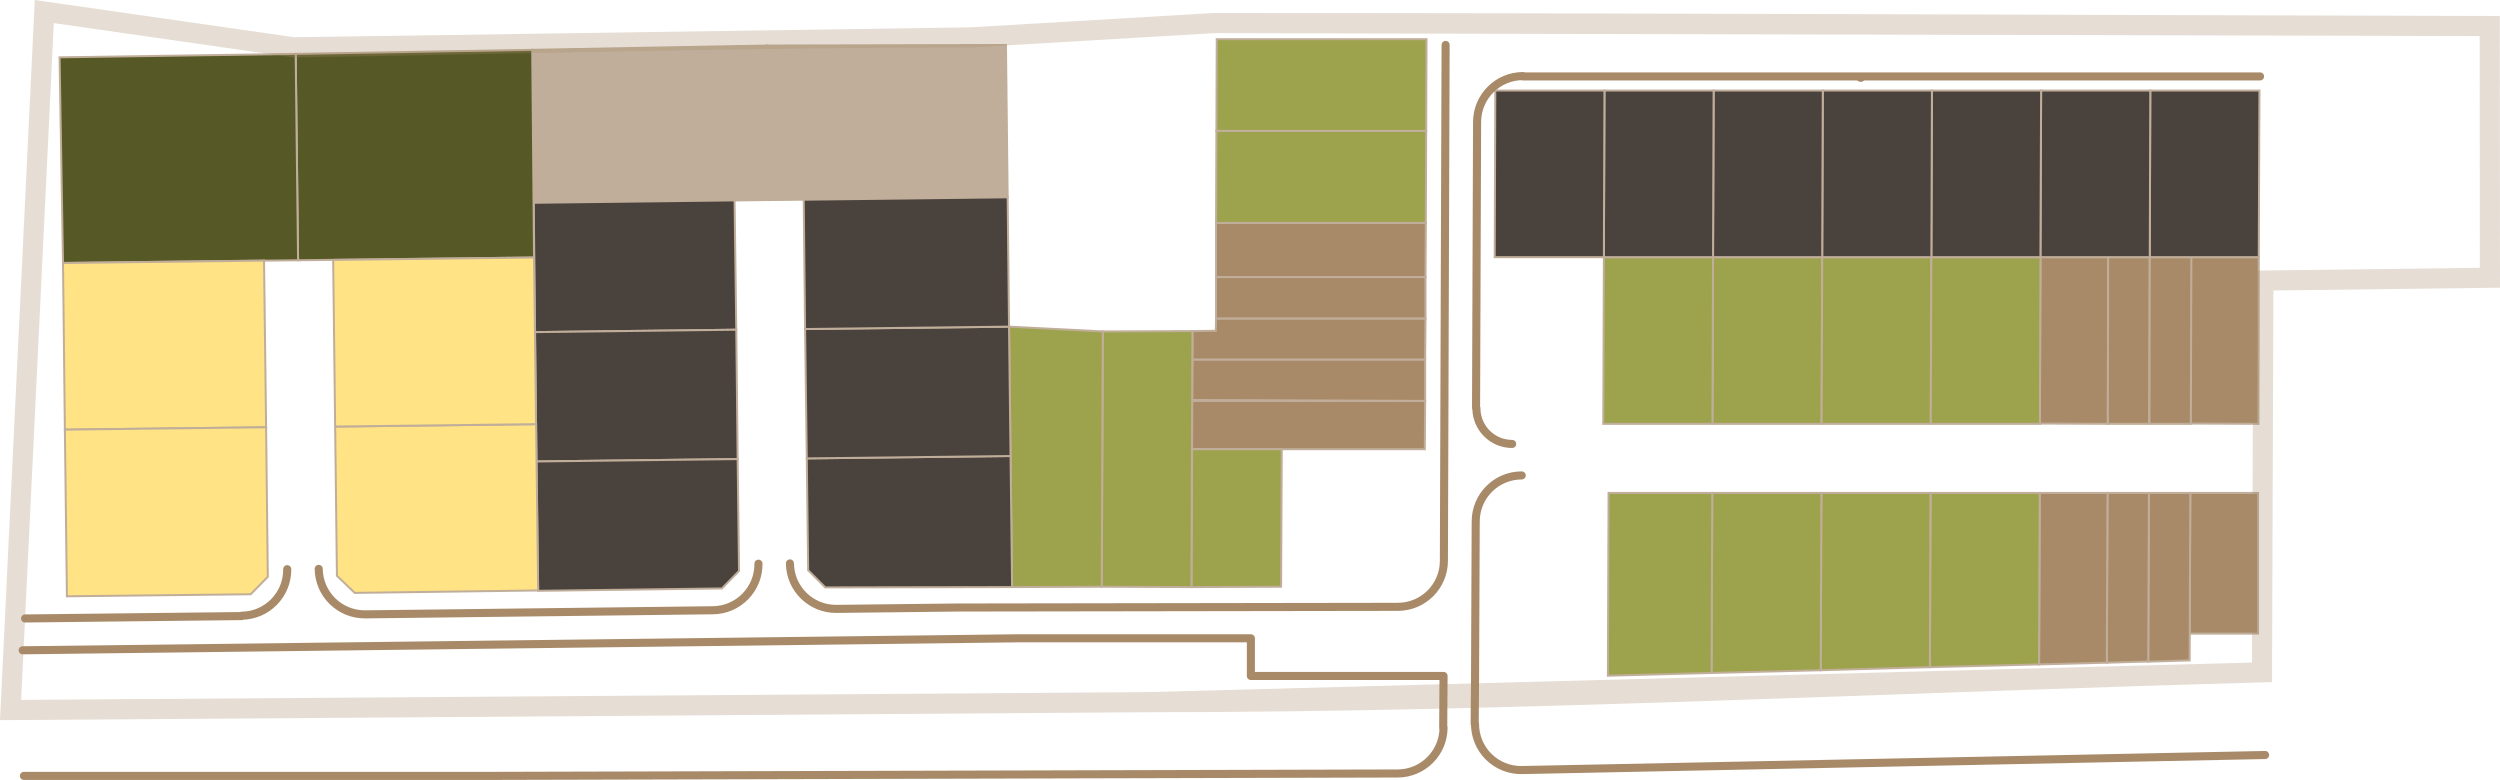 <?xml version="1.0" encoding="UTF-8"?>
<!DOCTYPE svg PUBLIC "-//W3C//DTD SVG 1.1//EN" "http://www.w3.org/Graphics/SVG/1.1/DTD/svg11.dtd">
<!-- Creator: CorelDRAW 2018 (64-Bit) -->
<svg xmlns="http://www.w3.org/2000/svg" xml:space="preserve" width="309.267mm" height="96.481mm" version="1.1" style="shape-rendering:geometricPrecision; text-rendering:geometricPrecision; image-rendering:optimizeQuality; fill-rule:evenodd; clip-rule:evenodd"
viewBox="0 0 7281.59 2271.61"
 xmlns:xlink="http://www.w3.org/1999/xlink">
 <defs>
  <style type="text/css">
   <![CDATA[
    .str0 {stroke:#C0AE9A;stroke-width:5.89;stroke-miterlimit:22.926}
    .str1 {stroke:#A88A68;stroke-width:23.54;stroke-linecap:round;stroke-linejoin:round;stroke-miterlimit:10}
    .fil6 {fill:none;fill-rule:nonzero}
    .fil7 {fill:#A88A68;fill-rule:nonzero;fill-opacity:0.278}
    .fil3 {fill:#4A433D}
    .fil4 {fill:#565925}
    .fil1 {fill:#9DA34D}
    .fil0 {fill:#A88A68}
    .fil2 {fill:#C0AE9A}
    .fil5 {fill:#FFE385}
   ]]>
  </style>
 </defs>
 <g id="Слой_x0020_1">
  <g id="_2282033903088">
   <polygon class="fil0 str0" points="5941.06,1233.66 5943.05,749.06 6140.4,749.06 6139.4,1234.47 "/>
   <polygon class="fil0 str0" points="6379.62,1233.66 6381.61,749.06 6578.96,749.06 6577.96,1234.47 "/>
   <polygon class="fil0 str0" points="6139.4,1234.47 6140.4,749.06 6261.5,749.06 6260.01,1234.47 "/>
   <polygon class="fil0 str0" points="6260.51,1234.47 6261.5,749.06 6382.6,749.06 6381.11,1234.47 "/>
   <polygon class="fil0 str0" points="6576.97,1845.46 6576.97,1435.81 6379.61,1435.81 6377.62,1845.46 "/>
   <polygon class="fil0 str0" points="6377.64,1923.43 6379.61,1435.81 6259.01,1435.81 6257.02,1927.19 "/>
   <polygon class="fil0 str0" points="6257.02,1926.62 6259.01,1435.81 6138.41,1435.81 6136.41,1930.18 "/>
   <polygon class="fil0 str0" points="6136.41,1930.18 6138.41,1435.81 5941.06,1435.81 5939.06,1935.16 "/>
   <polygon class="fil0 str0" points="4150.94,1167.69 3472.17,1167.69 3472.17,1308.23 4149.94,1308.23 "/>
   <polygon class="fil0 str0" points="3473.17,1047.08 4150.94,1047.08 4150.94,1167.69 3472.36,1164.97 "/>
   <polygon class="fil0 str0" points="3541.12,963.39 3473.17,964.36 3473.17,1047.08 4150.94,1047.08 4151.94,927.48 3541.94,927.48 "/>
   <polygon class="fil0 str0" points="4151.94,806.87 3541.94,806.87 3541.94,927.48 4151.94,927.48 "/>
   <polygon class="fil0 str0" points="4152.93,649.39 3541.94,649.39 3541.94,806.87 4151.94,806.87 "/>
  </g>
  <g id="_2281889726608">
   <polygon class="fil1 str0" points="5305.67,1234.47 5307.4,749.06 4989.45,749.06 4987.72,1234.47 "/>
   <polygon class="fil1 str0" points="5623.63,1234.47 5625.36,749.06 5307.4,749.06 5305.68,1234.47 "/>
   <polygon class="fil1 str0" points="5941.58,1234.47 5943.32,749.06 5625.36,749.06 5623.64,1234.47 "/>
   <polygon class="fil1 str0" points="4987.71,1234.47 4989.45,749.06 4671.49,749.06 4669.77,1234.47 "/>
   <polygon class="fil1 str0" points="5939.06,1935.16 5941.06,1435.81 5622.91,1435.81 5621.11,1943.14 "/>
   <polygon class="fil1 str0" points="5621.11,1943.14 5622.91,1435.81 5304.98,1435.81 5303.15,1952.11 "/>
   <polygon class="fil1 str0" points="5303.15,1952.11 5304.98,1435.81 4987.19,1435.81 4985.2,1960.08 "/>
   <polygon class="fil1 str0" points="4985.2,1960.08 4987.19,1435.81 4685.18,1435.81 4683.19,1968.06 "/>
   <polygon class="fil1 str0" points="3731.32,1708.91 3733.31,1308.23 3472.17,1308.23 3470.18,1709.91 "/>
   <polygon class="fil1 str0" points="3470.18,1709.91 3473.17,964.36 3212.03,965.35 3209.03,1708.91 "/>
   <polygon class="fil1 str0" points="3212.03,965.35 3209.03,1708.91 2947.89,1709.91 2938.92,951.4 "/>
   <polygon class="fil1 str0" points="4153.93,381.27 3542.94,381.27 3541.94,649.39 4152.93,649.39 "/>
   <polygon class="fil1 str0" points="4153.93,381.27 3542.94,381.27 3543.93,114.15 4154.93,114.15 "/>
  </g>
  <g id="_2282036969968">
   <polygon class="fil2 str0" points="2929.95,131.09 2934.93,574.64 2240.22,582.61 2234.19,132.68 "/>
   <polygon class="fil2 str0" points="2234.19,132.68 2240.22,582.61 1554.47,590.59 1550.19,145.14 "/>
  </g>
  <g id="_2282036968368">
   <polygon class="fil3 str0" points="6263,263.66 6261.5,749.06 6578.96,749.06 6580.95,263.66 "/>
   <polygon class="fil3 str0" points="6261.5,749.06 6263,263.66 5945.04,263.66 5943.05,749.06 "/>
   <polygon class="fil3 str0" points="5943.05,749.06 5945.04,263.66 5627.09,263.66 5625.36,749.06 "/>
   <polygon class="fil3 str0" points="5625.36,749.06 5627.09,263.66 5309.13,263.66 5307.41,749.06 "/>
   <polygon class="fil3 str0" points="5307.4,749.06 5309.13,263.66 4991.18,263.66 4989.45,749.06 "/>
   <polygon class="fil3 str0" points="4989.45,749.06 4991.18,263.66 4673.22,263.66 4671.5,749.06 "/>
   <polygon class="fil3 str0" points="4671.49,749.06 4673.22,263.66 4355.26,263.66 4353.54,749.06 "/>
   <polygon class="fil3 str0" points="2947.89,1709.91 2943.38,1328.17 2349.86,1335.14 2353.85,1661.07 2403.68,1710.9 "/>
   <polygon class="fil3 str0" points="2943.38,1328.17 2938.92,951.4 2344.87,958.38 2349.86,1335.14 "/>
   <polygon class="fil3 str0" points="2934.93,574.64 2340.89,581.61 2344.87,958.38 2938.92,951.4 "/>
   <polygon class="fil3 str0" points="1554.47,590.59 2139.55,583.61 2144.53,960.37 1558.46,967.35 "/>
   <polygon class="fil3 str0" points="2144.53,960.37 1558.46,967.35 1562.45,1344.11 2148.52,1337.13 "/>
   <polygon class="fil3 str0" points="2152.51,1663.06 2148.52,1337.13 1562.45,1344.11 1567.43,1720.87 2102.67,1713.89 "/>
  </g>
  <g id="_2282034320848">
   <polygon class="fil4 str0" points="868.19,758.05 1555.47,750.06 1550.19,145.14 861.2,157 "/>
   <polygon class="fil4 str0" points="868.19,758.05 861.2,157 173.46,166.97 183.53,766 "/>
  </g>
  <g id="_2282034321744">
   <polygon class="fil5 str0" points="1567.42,1719.79 1561.45,1235.46 976.18,1242.43 981.36,1677.01 1033.18,1726.85 "/>
   <polygon class="fil5 str0" points="1561.3,1235.47 1555.47,750.06 970.39,757.04 976.18,1242.43 "/>
   <polygon class="fil5 str0" points="769.05,759.03 183.53,766 188.96,1251.41 775.03,1244.43 "/>
   <polygon class="fil5 str0" points="775.03,1244.43 188.96,1251.41 194.94,1736.82 730.18,1730.84 780.02,1680 "/>
  </g>
  <g id="_2282034322512">
   <path class="fil6 str1" d="M4296.21 1983.75l-1 124.59m4.98 -919.86c-0.1,27.69 10.83,54.28 30.37,73.9 19.54,19.62 46.09,30.64 73.78,30.64m-108.14 815.15c-0.18,36.08 14.19,70.7 39.86,96.05 25.67,25.35 60.47,39.28 96.54,38.66m-362.66 9.99l-2628.36 6.98 -1371.91 0m3573.68 -291.04l0 -109.64m561.15 109.64l-561.15 0m-3577.25 -74.75l2895.49 -34.89m-525.27 -85.72l353.84 -3.99m-489.38 -128.49c0.87,74.03 61.6,133.34 135.63,132.47m1995.84 -388.71c-73.84,0.01 -133.77,59.73 -134.04,133.57m-1.99 465.46l1.99 -464.47m3.99 -1163.18l-2.99 832.26m137.04 -966.82c-73.84,0.01 -133.78,59.73 -134.04,133.57m2280.5 -132.57l-2146.94 0m-230.24 1411.36l4.98 -1503.06m-138.86 1636.62c73.78,-0.1 133.61,-59.79 133.88,-133.57m-1415.35 135.56l1281.79 -1.99m132.36 218.32c-0,-0.04 -0,-0.07 -0,-0.1m-1244.7 -126.52l683.75 0m-1566.77 -81.74c74.03,-0.87 133.34,-61.6 132.47,-135.63m-1145.23 147.6l1012.67 -11.96m-1148.22 -120.52c0.87,74.03 61.6,133.34 135.63,132.47m-359.82 3.99c74.03,-0.87 133.34,-61.6 132.47,-135.63m-763.48 143.61l630.93 -6.98m4716.5 -1567.85l-1.99 0m-1347.76 2026.34c73.73,-0.17 133.48,-59.84 133.75,-133.57m0 -150.5l-1 151.5m228.25 122.6l2165.62 -43.86"/>
   <path class="fil7" d="M3344.28 2074.46l-3344.28 23.08c33.71,-699.18 67.49,-1398.36 101.25,-2097.54l756.01 108.47 1969.61 -28.9 707.46 -41.69c1248.77,0 2497.91,5.8 3746.71,8.71l0.54 791.36 -659.99 8.13 -4.01 1140.74c-1079.78,28.88 -2197.7,87.64 -3273.32,87.64zm-3282.67 -35.98l3281.86 -22.65 3215.69 -86.12 4.01 -1141.55 659.75 -8.13 -0.46 -674.95 -3684.74 -8.57 -707.4 41.66c-656.23,0 -1320.63,18.97 -1977.61,29l-695.95 -99.85 -95.15 1971.15z"/>
  </g>
 </g>
</svg>
